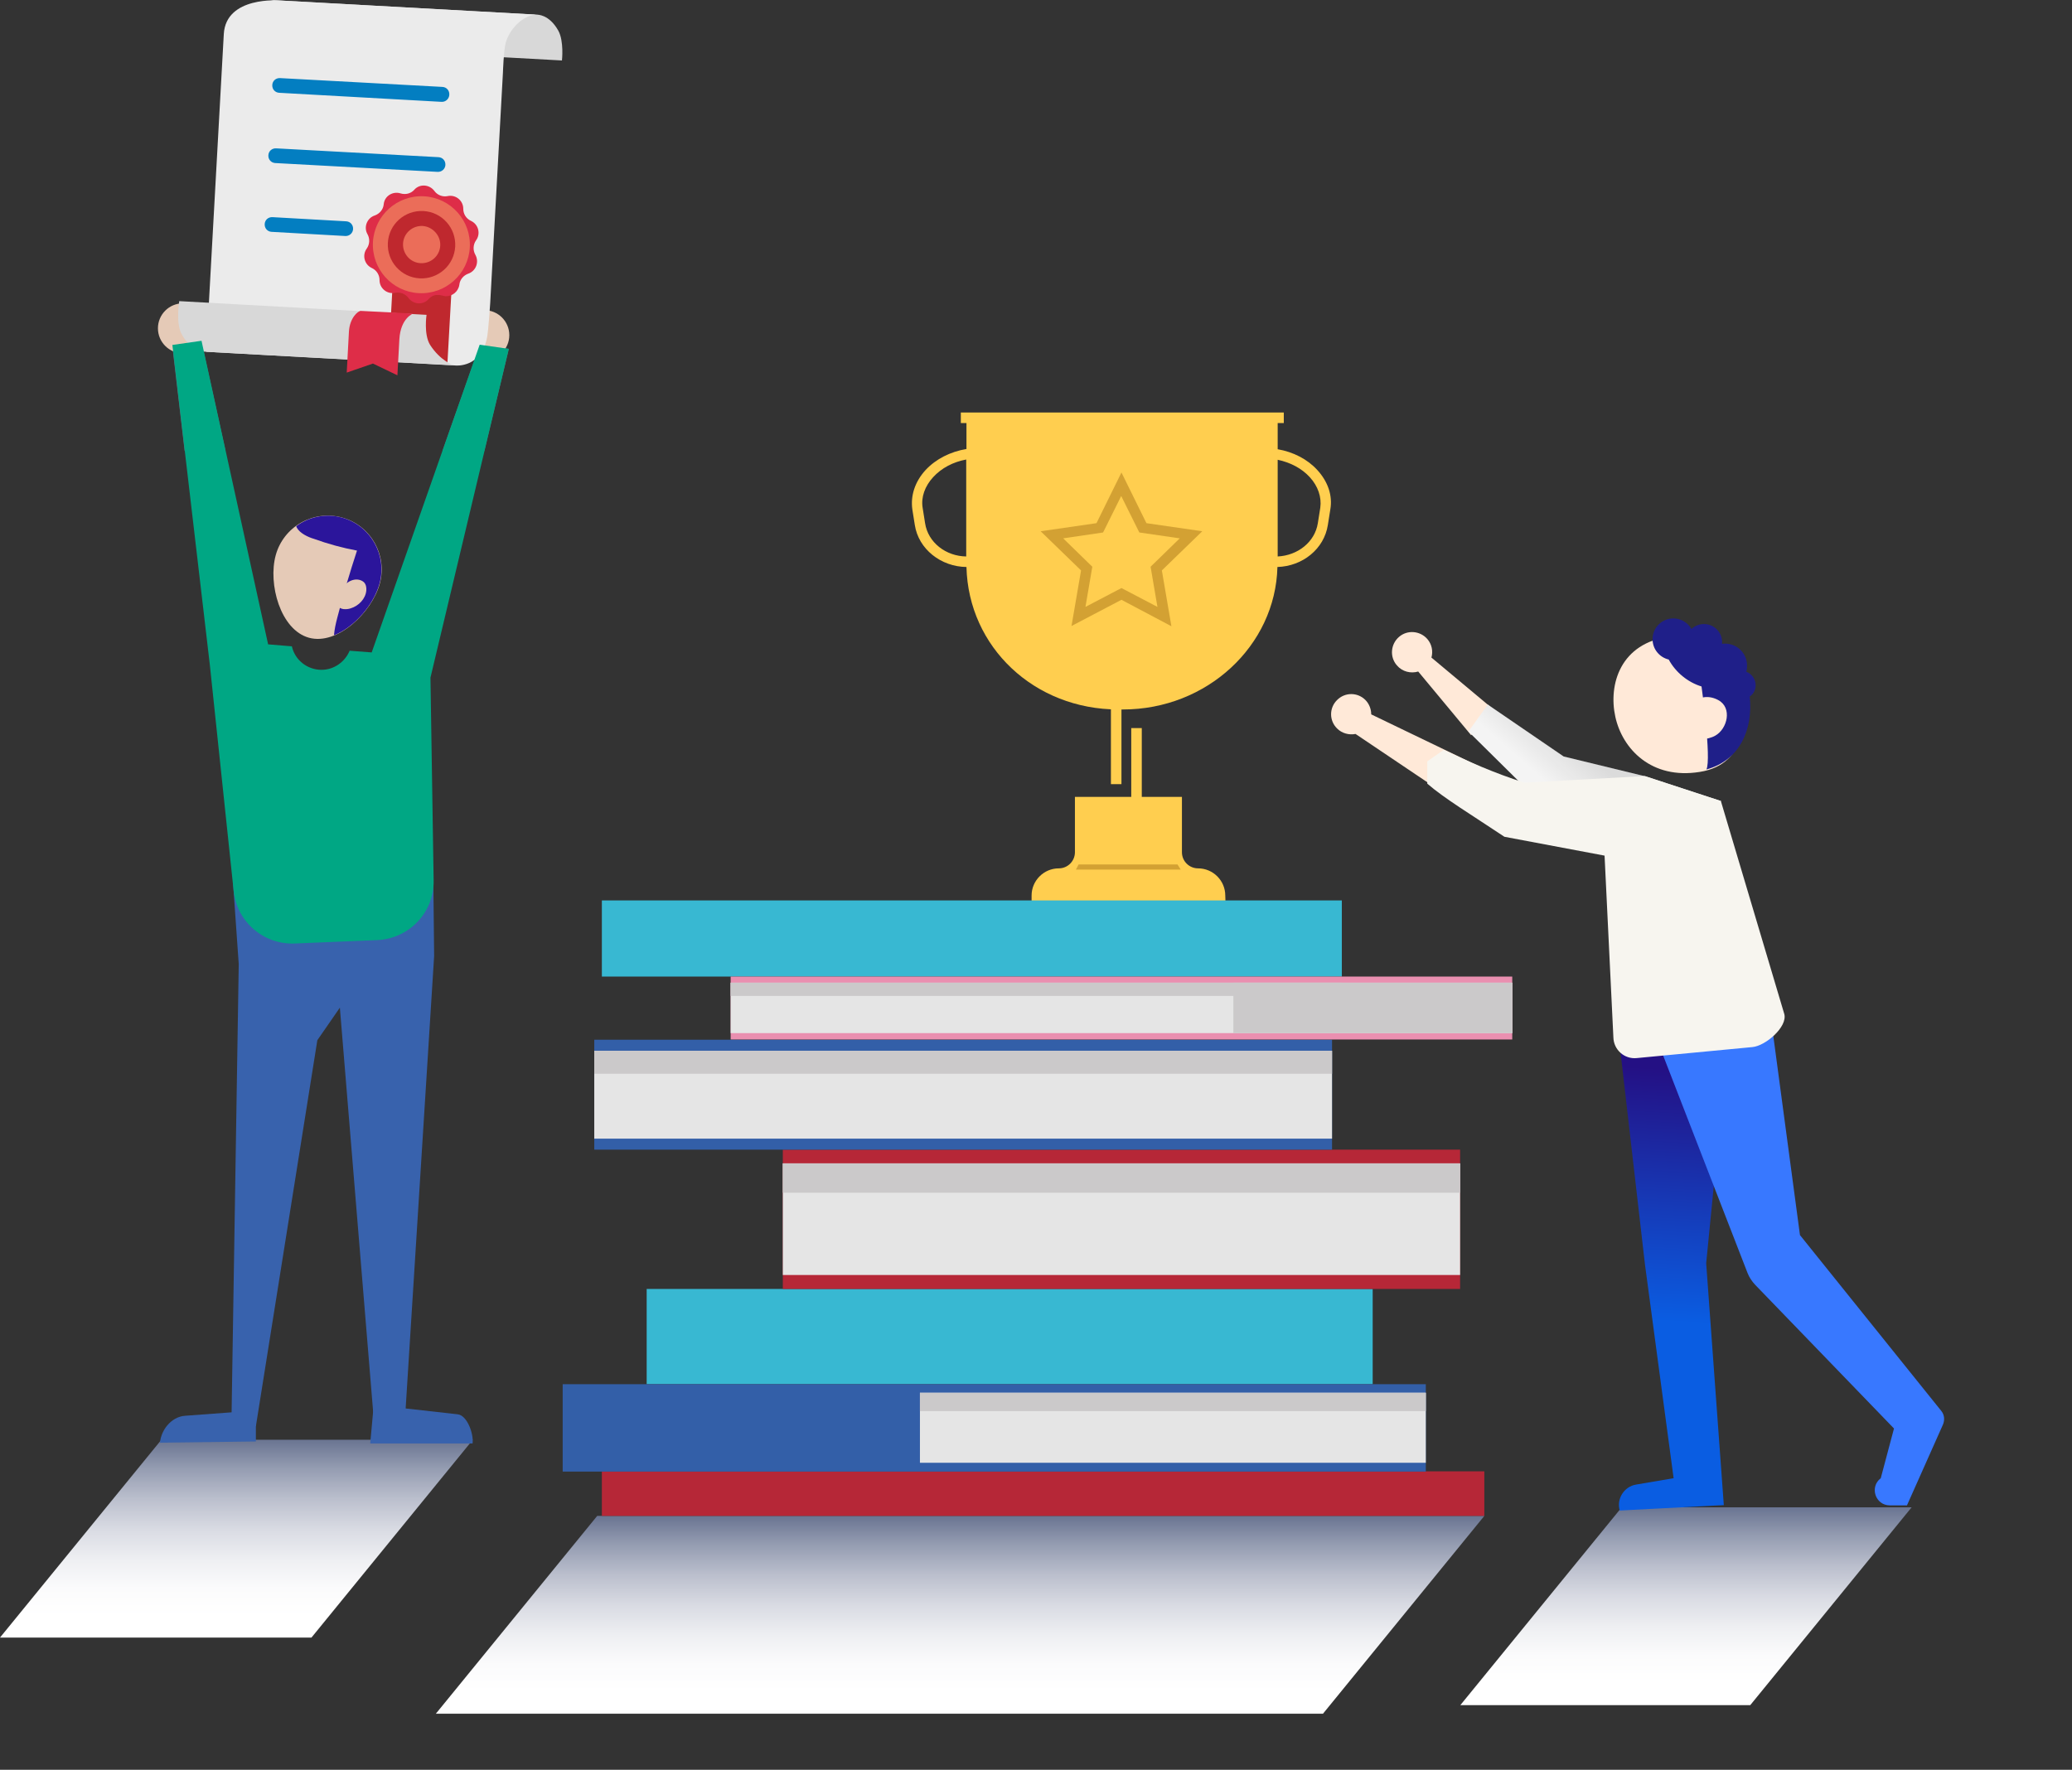 <?xml version="1.0" encoding="utf-8"?><!-- Generator: Adobe Illustrator 21.0.2, SVG Export Plug-In . SVG Version: 6.00 Build 0) --><svg version="1.1" id="Layer_1" xmlns="http://www.w3.org/2000/svg" xmlns:xlink="http://www.w3.org/1999/xlink" x="0px" y="0px" viewBox="0 0 846.2 722.9" enable-background="new 0 0 846.2 722.9" xml:space="preserve"><rect x="0" y="0" width="846.2" height="722.9" fill="#333333" stroke="none"/><g><g><path fill="#FFCE4F" d="M538,192c-4-4.4-9.8-7.4-16.2-8.5v-10.7h2.5v-4.3H392.4v4.3h2.3v10.6c-6.6,1.1-12.5,4.1-16.7,8.6c-4.3,4.7-6.2,10.4-5.4,16.1l1,6.3c1.5,9.9,10.7,17.1,21.1,17.2c0.8,32.7,27.7,58.2,62,58.2h1.9c34.3,0,62.3-26,63.1-58.2c10.3-0.3,19.1-7.4,20.6-17.2l1-6.3C544.3,202.4,542.3,196.7,538,192z M377.8,213.7l-1-6.3c-0.7-4.3,0.9-8.8,4.3-12.5s8.1-6.2,13.5-7.2v39.6C386.3,227.2,379,221.6,377.8,213.7z M539.2,207.4l-1,6.3c-1.2,7.7-8.2,13.2-16.4,13.6v-39.5c5.2,1.1,9.8,3.5,13.1,7.1C538.3,198.6,539.8,203.1,539.2,207.4z"/><g><g><path fill="#FFCE4F" d="M500.5,369h-79.2v-3.2c0-6.1,5-11.1,11.1-11.1c3.7,0,6.6-3,6.6-6.6v-22.6h43.7v22.6c0,3.7,3,6.6,6.6,6.6c6.1,0,11.1,5,11.1,11.1L500.5,369L500.5,369z"/></g></g><g><g><path fill="#D3A133" d="M478.4,255.8L458,245l-20.4,10.7l3.9-22.7L425,217l22.8-3.3L458,193l10.2,20.7L491,217l-16.5,16L478.4,255.8z M434.2,219.9l11.9,11.6l-2.8,16.4l14.7-7.7l14.7,7.7l-2.8-16.4l11.9-11.6l-16.5-2.4l-7.4-14.9l-7.4,14.9L434.2,219.9z"/></g></g><g><g><rect x="453.7" y="288.5" fill="#FFCE4F" width="4.3" height="31.8"/></g></g><g><g><rect x="462" y="297.4" fill="#FFCE4F" width="4.3" height="31.8"/></g></g><g><polygon fill="#D3A133" points="482.2,355.2 439.4,355.2 440.5,353.1 480.9,353.1 "/></g></g><g><g><linearGradient id="SVGID_1_" gradientUnits="userSpaceOnUse" x1="392.1" y1="109.394" x2="392.1" y2="30.758" gradientTransform="matrix(1 0 0 -1 0 722)"><stop offset="0" style="stop-color:#4F5B7E"/><stop offset="7.132825e-02" style="stop-color:#66718F"/><stop offset="0.231" style="stop-color:#949CB1"/><stop offset="0.391" style="stop-color:#BBBFCD"/><stop offset="0.549" style="stop-color:#D9DBE3"/><stop offset="0.704" style="stop-color:#EEEFF2"/><stop offset="0.855" style="stop-color:#FBFBFC"/><stop offset="0.997" style="stop-color:#FFFFFF"/></linearGradient><polygon fill="url(#SVGID_1_)" points="540.3,700 178,700 243.9,619.2 606.2,619.2 "/></g><g><rect x="245.8" y="601" fill="#B62737" width="360.4" height="18.2"/><rect x="264.1" y="526.5" fill="#38B8D2" width="296.5" height="38.9"/><rect x="245.8" y="367.8" fill="#38B8D2" width="302.2" height="31.1"/><rect x="319.7" y="469.6" fill="#B62737" width="276.6" height="56.9"/><rect x="319.7" y="475.2" fill="#E5E5E5" width="276.6" height="45.6"/><rect x="319.7" y="475.2" fill="#CBC9CA" width="276.6" height="12"/><g><rect x="242.7" y="424.7" fill="#335FA8" width="301.3" height="44.9"/><rect x="242.7" y="429.2" fill="#E5E5E5" width="301.3" height="35.9"/><rect x="242.7" y="429.2" fill="#CBC9CA" width="301.3" height="9.4"/></g><g><rect x="229.8" y="565.4" fill="#335FA8" width="352.5" height="35.7"/><rect x="375.7" y="568.9" fill="#E5E5E5" width="206.6" height="28.6"/><rect x="375.7" y="568.9" fill="#CBC9CA" width="206.6" height="7.5"/></g><g><rect x="298.4" y="398.9" fill="#EA8FB0" width="319.2" height="25.7"/><rect x="298.4" y="401.4" fill="#E5E5E5" width="319.2" height="20.6"/><rect x="298.4" y="401.4" fill="#CBC9CA" width="249.6" height="5.4"/><rect x="503.7" y="401.4" fill="#CBC9CA" width="113.9" height="20.6"/></g></g></g><g><g><linearGradient id="SVGID_2_" gradientUnits="userSpaceOnUse" x1="96.55" y1="140.452" x2="96.55" y2="61.816" gradientTransform="matrix(1 0 0 -1 0 722)"><stop offset="0" style="stop-color:#4F5B7E"/><stop offset="7.132825e-02" style="stop-color:#66718F"/><stop offset="0.231" style="stop-color:#949CB1"/><stop offset="0.391" style="stop-color:#BBBFCD"/><stop offset="0.549" style="stop-color:#D9DBE3"/><stop offset="0.704" style="stop-color:#EEEFF2"/><stop offset="0.855" style="stop-color:#FBFBFC"/><stop offset="0.997" style="stop-color:#FFFFFF"/></linearGradient><polygon fill="url(#SVGID_2_)" points="127.2,668.9 0,668.9 65.9,588.1 193.1,588.1 "/></g><g><polygon fill="#3862AD" points="177.3,390.5 165.5,578 152.5,578 138.8,411.6 129.6,424.9 104.5,582.6 94.5,582.3 97.5,393.8 95.2,361 177,362.1 "/><path fill="#E5CAB7" d="M112.6,226.8c-3.2,11.7,1.9,30.5,13.6,33.7s25.7-10.4,28.9-22.1c3.2-11.7-3.7-23.8-15.4-27C127.9,208.2,115.8,215.1,112.6,226.8z"/><path fill="#2B159B" d="M128.2,220.1c-2.4-0.7-5.8-2.3-7-4.6c-0.1-0.2-0.2-0.4-0.2-0.6c5.2-3.8,12-5.3,18.6-3.5c11.7,3.2,18.6,15.3,15.4,27c-2.3,8.4-10.1,17.7-18.6,21.1c0.2-2.4,0.7-4.7,1.3-7c2.4-9.3,5.1-18.5,8.1-27.6C139.9,223.8,134,222.2,128.2,220.1z"/><path fill="#E5CAB7" d="M141.9,238c1.6-1.2,3.8-1.7,5.6-0.9c0.4,0.2,0.8,0.4,1.1,0.7c0.9,0.9,1.1,2.2,1,3.4c-0.3,3.4-3.1,6.3-6.4,7.3c-0.9,0.3-1.9,0.4-2.9,0.3c-1-0.1-1.9-0.6-2.4-1.4C135.9,244.5,139.6,239.6,141.9,238z"/><path fill="#3862AD" d="M165.5,575.3l21.4,2.4c3.9,0.4,6.6,8,6.1,11.9l0,0h-41.8l1.3-14.3L165.5,575.3L165.5,575.3z"/><path fill="#3862AD" d="M104.5,577.1v11.7l-39.2,0.5v1c0-5.8,4.5-11.6,10.3-12l18.9-1.4L104.5,577.1z"/><g opacity="0.4"><polygon fill="#AFC6F5" points="180.7,184.2 197.8,184.2 207.8,142.5 196,140.8 "/><polygon fill="#AFC6F5" points="82.2,139.1 70.3,140.8 75.4,184.2 92.1,184.2 "/></g><circle fill="#E5CAB7" cx="74.7" cy="134.1" r="10.2"/><circle fill="#E5CAB7" cx="197.8" cy="136.9" r="10.2"/><g><path fill="#D8D8D8" d="M110.7,0l108.6,6c0,0,4.9-0.3,8.7,6.5c2.4,4.3,1.5,12.2,1.5,12.2l-107.7-5.9c0,0-0.3-8.3-2-11.1C115.5,1,110.7,0,110.7,0z"/><path fill="#EBEBEB" d="M186.2,149.3l-102-5.6l1.5-27l5.1-92c0,0,0.3-5.9,0.6-10.8c0.9-15.6,22.9-13.7,22.9-13.7L219.8,6c-6.1-0.3-11.8,6-13.3,11.6c-0.8,2.9-1.1,12-1.1,12l-5.2,94.2c0,0-0.7,11-1.3,14.1C196.5,150.3,186.2,149.3,186.2,149.3z"/><polygon fill="#BF282E" points="182.7,148.8 159,140.7 160.5,113.6 184.6,114.9 "/><path fill="#D8D8D8" d="M185.2,149.2l-102.5-5.6c0,0-5.3-0.7-8.7-7.5c-2.2-4.4-0.8-13.1-0.8-13.1l101,5.6c0,0-1.2,7.9,1.4,12.2C179.8,147.4,185.2,149.2,185.2,149.2z"/><path fill="#037EC1" d="M180.3,41.6L114,37.9c-1.7-0.1-2.9-1.5-2.8-3.2s1.5-2.9,3.2-2.8l66.3,3.6c1.7,0.1,2.9,1.5,2.8,3.2C183.4,40.4,182,41.7,180.3,41.6z"/><path fill="#037EC1" d="M178.7,70.2l-66.3-3.6c-1.7-0.1-2.9-1.5-2.8-3.2s1.5-2.9,3.2-2.8l66.3,3.6c1.7,0.1,2.9,1.5,2.8,3.2C181.8,69,180.4,70.3,178.7,70.2z"/><path fill="#037EC1" d="M141,96.4l-30.1-1.7c-1.7-0.1-2.9-1.5-2.8-3.2s1.5-2.9,3.2-2.8l30.1,1.7c1.7,0.1,2.9,1.5,2.8,3.2C144.1,95.2,142.7,96.5,141,96.4z"/><path fill="#DE2D48" d="M168.7,128.1c0,0-5.1,1.8-5.6,10.5s-0.8,14.7-0.8,14.7l-10-4.8l-10.7,3.7c0,0,0.6-11,0.9-16.7c0.3-5.7,3.8-8.6,4.9-8.5C148.4,127,168.7,128.1,168.7,128.1z"/><path fill="#DE2D48" d="M194.1,104c-1-1.8-0.9-4.1,0.3-5.8c2-2.7,1-6.6-2.1-8c-1.9-0.9-3.1-2.8-3.1-4.9c0-3.4-3.1-5.9-6.4-5.2c-1.9,0.4-4.1-0.3-5.4-2.1c-2-2.7-6-3-8.2-0.5c-1.4,1.6-3.6,2.1-5.6,1.5c-3.1-1-6.6,1-6.9,4.5c-0.2,2.1-1.7,3.8-3.6,4.5c-3.2,1-4.7,4.8-3,7.7c1,1.8,0.9,4.1-0.3,5.8c-2,2.7-1,6.6,2.1,8c1.9,0.9,3.1,2.8,3.1,4.9c0,3.4,3.1,5.9,6.4,5.2c2.2-0.4,4.2,0.5,5.4,2.1c2,2.7,6,3,8.2,0.5c2.6-2.9,5.6-1.3,7-1.2c2.7,0.1,5.2-1.9,5.6-4.7c0.2-2.1,1.7-3.8,3.6-4.5C194.4,110.7,195.8,107,194.1,104z"/><ellipse transform="matrix(5.488784e-02 -0.999 0.999 5.488784e-02 62.651 266.296)" fill="#EB6D59" cx="172" cy="100.1" rx="19.8" ry="19.8"/><path fill="#BF282E" d="M171.4,113.7c-7.6-0.4-13.4-6.9-13-14.5s6.9-13.4,14.5-13s13.4,6.9,13,14.5C185.5,108.3,179,114.1,171.4,113.7z M172.6,92.3c-4.2-0.2-7.8,3-8,7.2s3,7.8,7.2,8s7.8-3,8-7.2C180,96.2,176.7,92.6,172.6,92.3z"/></g><path fill="#00A784" d="M207.8,142.5l-11.9-1.7l-44.1,125.7l-9-0.7c-1.9,4.5-6.3,7.8-11.5,7.8c-5.9,0-10.9-4.1-12.1-9.6l-9.7-0.8l-27.2-124l-11.9,1.7l15.3,130.7l9.7,92.1c1.2,12.7,12.2,22.2,24.9,21.7l33.8-1.4c13-0.6,23.2-11.3,23-24.3l-1.3-82.9L207.8,142.5z"/></g></g><g><g><path fill="#FFE9D8" d="M610.2,290l-25.6-21.4c0.7-2.6,0.2-5.4-1.7-7.6c-3-3.4-8.2-3.8-11.6-0.8s-3.8,8.2-0.8,11.6c2.2,2.6,5.7,3.4,8.7,2.5l21.6,26L610.2,290z"/><polygon fill="#F4F4F4" points="607.6,287.8 638.6,309 671.9,317.1 702.9,327.2 674.9,357.8 626.7,325.5 599.7,298.8 "/><linearGradient id="SVGID_3_" gradientUnits="userSpaceOnUse" x1="332.604" y1="-844.919" x2="328.404" y2="-865.222" gradientTransform="matrix(0.87 0.493 0.493 -0.87 778.832 -588.148)"><stop offset="8.653847e-03" style="stop-color:#000000"/><stop offset="0.956" style="stop-color:#000000;stop-opacity:0"/></linearGradient><polygon opacity="0.1" fill="url(#SVGID_3_)" enable-background="new " points="607.6,287.8 638.6,309 671.9,317.1 693.3,324.1 680.2,351.2 626.7,325.5 599.7,298.8 "/></g><path fill="#FFE9D8" d="M604,313l-44-21.2c0-2.1-0.8-4.3-2.4-5.9c-3.2-3.2-8.4-3.2-11.6,0.1c-3.2,3.2-3.2,8.4,0.1,11.6c2,2,4.9,2.7,7.5,2.2l43.1,29L604,313z"/><g><linearGradient id="SVGID_4_" gradientUnits="userSpaceOnUse" x1="688.55" y1="112.87" x2="688.55" y2="34.234" gradientTransform="matrix(1 0 0 -1 0 722)"><stop offset="0" style="stop-color:#4F5B7E"/><stop offset="7.132825e-02" style="stop-color:#66718F"/><stop offset="0.231" style="stop-color:#949CB1"/><stop offset="0.391" style="stop-color:#BBBFCD"/><stop offset="0.549" style="stop-color:#D9DBE3"/><stop offset="0.704" style="stop-color:#EEEFF2"/><stop offset="0.855" style="stop-color:#FBFBFC"/><stop offset="0.997" style="stop-color:#FFFFFF"/></linearGradient><polygon fill="url(#SVGID_4_)" points="714.8,696.5 596.4,696.5 662.3,615.7 780.7,615.7 "/></g><linearGradient id="SVGID_5_" gradientUnits="userSpaceOnUse" x1="-2695.351" y1="285.604" x2="-2701.345" y2="181.144" gradientTransform="matrix(1 0 0 -1 3381.077 722)"><stop offset="3.252340e-03" style="stop-color:#241084"/><stop offset="0.99" style="stop-color:#0A5DE2"/></linearGradient><path fill="url(#SVGID_5_)" d="M708.1,401.2L696.8,516l7.2,98.8l-42.5,2.2l0,0c-1.4-4.8,1.8-9.8,6.7-10.6l15.3-2.6l-11.7-87.3L659,405.3L708.1,401.2z"/><path fill="#3878FF" d="M721.1,399.9l14,104.6l57.7,71.8c1.3,1.6,1.5,3.7,0.7,5.6l-14.7,33h-7c-5.9,0-8.4-7.5-3.7-11.1l0,0l5.4-20.3l-56.7-58.7c-1.3-1.4-2.4-3-3.1-4.8l-45.4-117L721.1,399.9z"/><path fill="#FFE9D8" d="M711.2,278.7c2.7,13.2,2.8,33.5-17,36.6c-19.7,3.2-31.6-9.3-34.5-22.5s2-30.2,22.4-32.8C695.4,258.3,709,268.1,711.2,278.7z"/><path fill="#F7F5EF" d="M582.9,311l6.7-4.7c9.6,4.5,20.6,9.5,33,13.4l49.2-2.7l31,10.2l25.9,87c1.4,5.2-7.6,13-13,13.5l-47.3,4.5c-5,0.5-9.4-3.4-9.5-8.5l-3.6-74.2l-40.9-7.7c-13.5-9-24.6-15.7-31.5-21.7L582.9,311L582.9,311z"/><path fill="#1F1F89" d="M717,279.9c0-2.5-1.6-4.7-3.8-5.5c0.2-0.8,0.3-1.6,0.3-2.5c0-5-4-9-9-9c-0.4,0-0.8,0-1.2,0.1c0-0.2,0-0.4,0-0.7c0-4.1-3.3-7.4-7.4-7.4c-2,0-3.8,0.8-5.1,2c-1.5-2.5-4.2-4.3-7.4-4.3c-4.7,0-8.5,3.8-8.5,8.5c0,4,2.8,7.4,6.6,8.3c2.8,5.2,7.8,9.3,13.4,11c0,0,4.1,29.6,2,33.9c13.7-3.7,19.1-16.5,17.7-29.8C716,283.6,717,281.9,717,279.9z"/><path fill="#FFE9D8" d="M695.9,284.8c2-0.3,4.1,0.2,5.9,1.2c5.7,3.1,3.7,11.7-1.3,14.5c-1.6,0.9-3.5,1.3-5.3,1.5c-1.6,0.2-3.3,0.1-4.7-0.7c-1.3-0.8-2.2-2.3-2.5-3.8s-0.1-3.1,0.2-4.6C689,289.2,692.3,285.3,695.9,284.8z"/></g></g></svg>